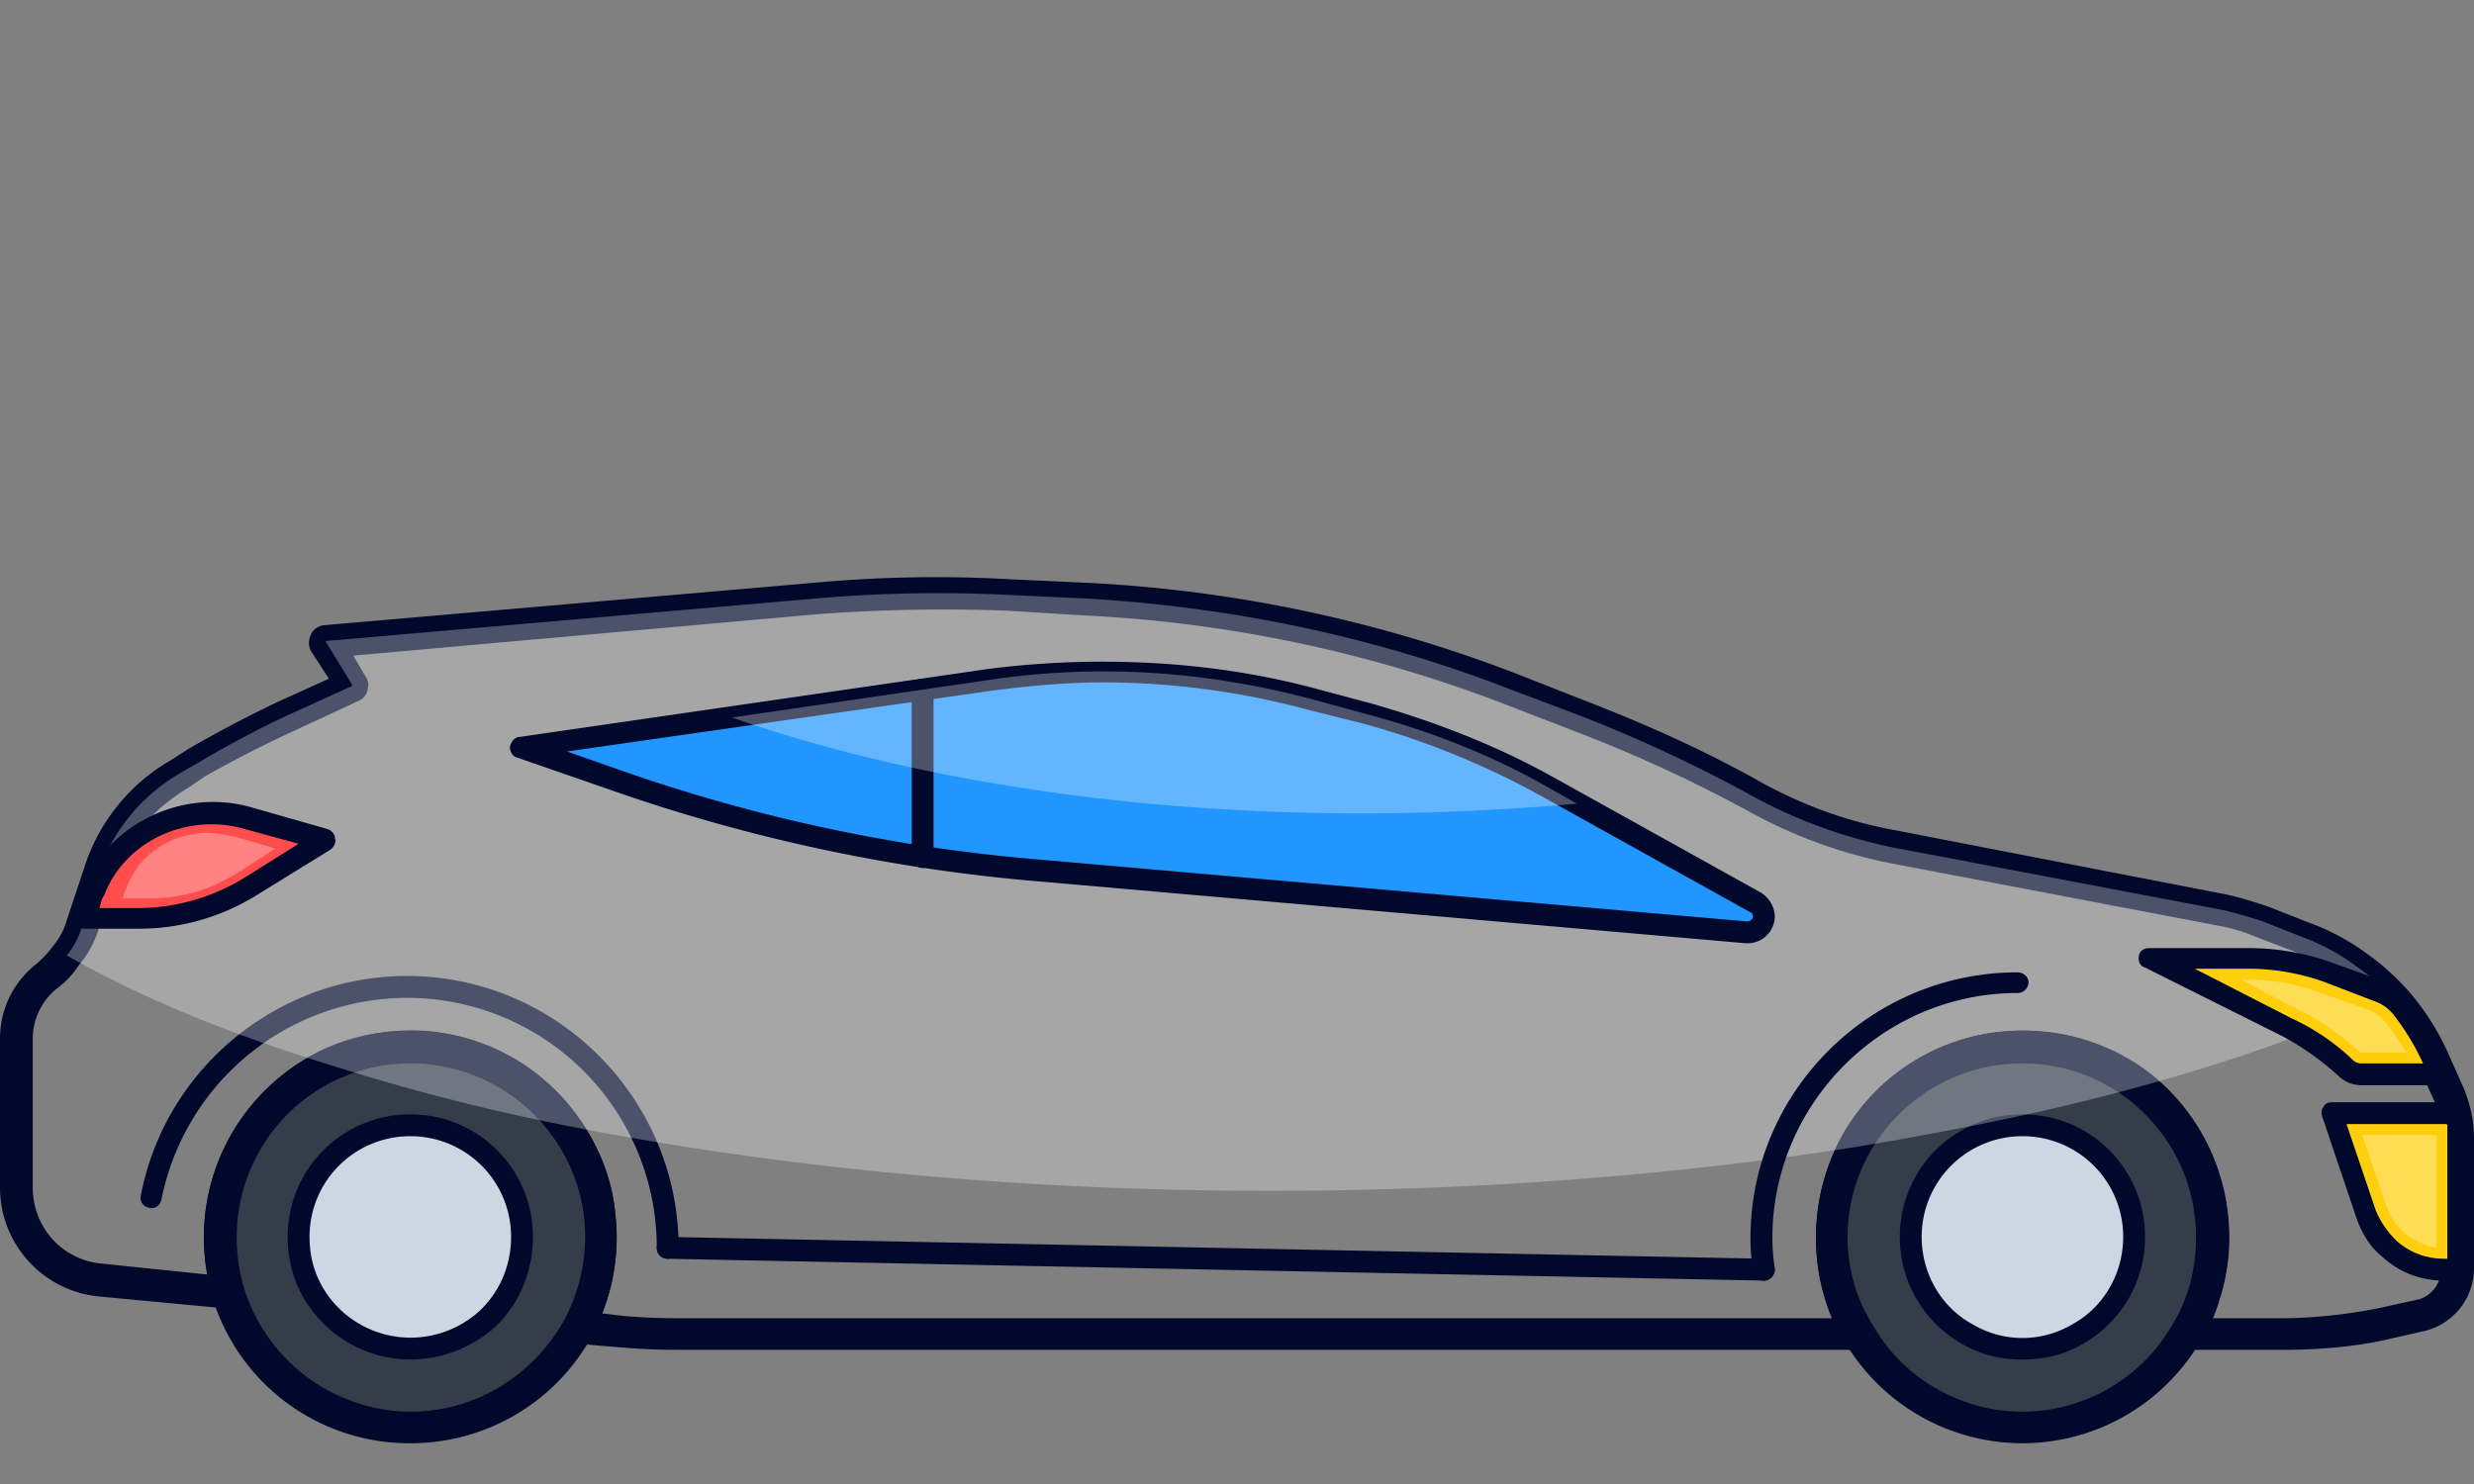 <svg width="60" height="36" fill="none" xmlns="http://www.w3.org/2000/svg"><rect width="100%" height="100%" fill="#808080" stroke="none"/><path fill-rule="evenodd" clip-rule="evenodd" d="M55.319 32.745h-2.296a.42.42 0 0 1-.354-.177.503.503 0 0 1 0-.412 4.14 4.14 0 0 0 .59-2.444c-.09-1.207-.649-2.326-1.62-3.062-.736-.56-1.649-.853-2.62-.853a4.204 4.204 0 0 0-3.68 2.207 3.994 3.994 0 0 0-.53 2.002c0 .766.206 1.502.618 2.15a.503.503 0 0 1 0 .412.42.42 0 0 1-.353.177H16.428c-.471 0-.932-.02-1.384-.06l-1.06-.088a.483.483 0 0 1-.323-.206.362.362 0 0 1 .029-.383 4.28 4.28 0 0 0 .47-2.414c-.087-.765-.352-1.472-.794-2.06a4.177 4.177 0 0 0-3.209-1.737c-.707-.03-1.384.088-2.031.412a4.241 4.241 0 0 0-2.415 3.797c0 .432.07.845.207 1.237a.386.386 0 0 1-.089.353c-.088.118-.206.177-.324.148l-3.12-.295A2.654 2.654 0 0 1 0 28.8v-3.591c0-.736.324-1.384.883-1.826.157-.137.295-.284.412-.441.157-.197.265-.403.324-.618l.412-1.237a4.625 4.625 0 0 1 2.12-2.65l.412-.265a30.718 30.718 0 0 1 2.179-1.148l1.236-.56-.441-.676a.437.437 0 0 1 0-.383c.059-.147.176-.206.294-.236l11.894-1.03c1.59-.147 3.18-.177 4.74-.088l1.914.088a33.57 33.57 0 0 1 10.333 2.179l1.796.706c1.443.56 2.886 1.207 4.24 1.973 1.03.56 2.09.942 3.238 1.148l8.038 1.56c.333.079.667.177 1 .295l.972.382c.49.177.952.422 1.384.736.333.236.638.5.912.795.079.079.157.167.236.265.334.412.608.854.824 1.325l.354.795c.176.383.294.854.294 1.295v3.18a1.57 1.57 0 0 1-1.266 1.53l-.913.207c-.824.177-1.678.236-2.502.236Zm-1.649-.766h1.649c.765 0 1.56-.088 2.326-.235l.942-.207c.353-.058.618-.382.618-.765v-3.18a2.22 2.22 0 0 0-.206-.971l-.353-.766a5.175 5.175 0 0 0-.736-1.177 5.27 5.27 0 0 0-.972-.913 4.776 4.776 0 0 0-1.207-.648l-1-.382a4.304 4.304 0 0 0-.855-.265l-8.037-1.531a11.81 11.81 0 0 1-3.444-1.266 34.948 34.948 0 0 0-4.152-1.914l-1.825-.706a32.708 32.708 0 0 0-10.069-2.12l-1.913-.118a41.024 41.024 0 0 0-4.652.088L8.567 15.904l.295.5c.059.09.088.178.059.266a.362.362 0 0 1-.207.324l-1.648.765a28.63 28.63 0 0 0-2.12 1.09l-.383.264c-.853.501-1.501 1.266-1.796 2.209l-.382 1.236a2.434 2.434 0 0 1-.471.854 2.254 2.254 0 0 1-.56.589 1.57 1.57 0 0 0-.56 1.207v3.591c0 .972.707 1.767 1.679 1.855l2.561.265a4.645 4.645 0 0 1-.088-.913c0-1.913 1.119-3.68 2.856-4.533.765-.354 1.56-.5 2.414-.471a4.96 4.96 0 0 1 3.768 2.06c.53.707.883 1.56.942 2.444a4.89 4.89 0 0 1-.324 2.355l.501.06c.432.038.873.058 1.325.058h27.998a5.01 5.01 0 0 1-.383-1.973c0-.824.206-1.648.589-2.384a4.997 4.997 0 0 1 4.387-2.62h.03a5.01 5.01 0 0 1 3.09 1.03 5.05 5.05 0 0 1 1.914 3.65c.059.796-.088 1.561-.383 2.297Z" fill="#00082B"/><path d="M59.617 30.801h-.353c-.47 0-.942-.176-1.325-.5a2.058 2.058 0 0 1-.56-.854l-.823-2.443h2.738c.176 0 .324.117.324.294v3.503Z" fill="#FFCF0D"/><path fill-rule="evenodd" clip-rule="evenodd" d="M59.618 31.066h-.353c-.56 0-1.09-.206-1.502-.588-.294-.236-.5-.59-.618-.943l-.824-2.443c-.03-.088-.03-.177.029-.236.03-.088.118-.117.206-.117h2.738c.324 0 .56.235.56.559v3.503c0 .148-.118.265-.236.265Zm-2.709-3.797.707 2.09c.118.294.294.53.5.736.324.294.736.441 1.149.441h.088v-3.238c0-.03-.03-.03-.059-.03H56.91Z" fill="#00082B"/><path d="M59.087 30.271a1.67 1.67 0 0 1-.795-.382 1.524 1.524 0 0 1-.412-.619l-.589-1.736h1.796v2.738Z" fill="#fff" style="mix-blend-mode:overlay" opacity=".3"/><path d="M14.573 30.006a4.53 4.53 0 0 1-.559 2.18 4.548 4.548 0 0 1-4.063 2.443c-2.09 0-3.827-1.384-4.416-3.268a4.611 4.611 0 0 1 4.416-5.976 4.611 4.611 0 0 1 4.622 4.622Z" fill="#353D4A"/><path fill-rule="evenodd" clip-rule="evenodd" d="M9.951 35.011a4.99 4.99 0 0 1-4.799-3.533 5.23 5.23 0 0 1-.206-1.472 5 5 0 0 1 5.005-5.004 5 5 0 0 1 5.005 5.005 5.19 5.19 0 0 1-.589 2.384 5.009 5.009 0 0 1-4.416 2.62Zm0-9.215a4.21 4.21 0 0 0-4.21 4.21c0 .432.06.845.177 1.237a4.259 4.259 0 0 0 4.033 3.003c1.56 0 2.974-.854 3.74-2.238a4.3 4.3 0 0 0 .5-2.002c0-2.325-1.914-4.21-4.24-4.21Z" fill="#00082B"/><path d="M11.806 31.98c-.471.47-1.119.735-1.855.735a2.68 2.68 0 0 1-2.208-1.148 2.599 2.599 0 0 1-.5-1.56 2.701 2.701 0 0 1 2.708-2.709 2.701 2.701 0 0 1 2.709 2.709c0 .765-.324 1.472-.854 1.972Z" fill="#CBD7E3"/><path fill-rule="evenodd" clip-rule="evenodd" d="M9.951 32.98a2.984 2.984 0 0 1-2.414-1.236c-.383-.501-.56-1.12-.56-1.738a2.965 2.965 0 0 1 2.974-2.973 2.965 2.965 0 0 1 2.974 2.973c0 .825-.324 1.62-.913 2.18a3.11 3.11 0 0 1-2.06.794Zm0-5.417a2.438 2.438 0 0 0-2.444 2.444c0 .53.148 1 .442 1.413a2.47 2.47 0 0 0 2.002 1.03 2.49 2.49 0 0 0 1.678-.648c.5-.47.766-1.118.766-1.796a2.438 2.438 0 0 0-2.444-2.443Z" fill="#00082B"/><path d="M16.192 30.537a.264.264 0 0 1-.264-.265 6.056 6.056 0 0 0-6.065-6.065 6.082 6.082 0 0 0-5.947 4.887c-.03.147-.147.235-.295.206-.147-.03-.235-.147-.206-.294.59-3.092 3.327-5.33 6.448-5.33 3.65 0 6.595 2.974 6.595 6.596a.264.264 0 0 1-.265.265Z" fill="#00082B"/><path d="M53.67 30.006a4.56 4.56 0 0 1-.647 2.356 4.625 4.625 0 0 1-3.975 2.267c-1.678 0-3.15-.913-3.974-2.267a4.56 4.56 0 0 1-.648-2.356 4.611 4.611 0 0 1 4.622-4.622 4.611 4.611 0 0 1 4.623 4.622Z" fill="#353D4A"/><path fill-rule="evenodd" clip-rule="evenodd" d="M49.048 35.011a5.005 5.005 0 0 1-4.298-2.443 4.863 4.863 0 0 1-.707-2.561 5 5 0 0 1 5.005-5.005 5 5 0 0 1 5.005 5.005 4.86 4.86 0 0 1-.707 2.56 5.005 5.005 0 0 1-4.298 2.444Zm0-9.215c-2.326 0-4.24 1.885-4.24 4.21 0 .766.206 1.502.619 2.15.736 1.295 2.149 2.09 3.62 2.09 1.473 0 2.886-.795 3.622-2.09.412-.648.589-1.384.589-2.15a4.21 4.21 0 0 0-4.21-4.21Z" fill="#00082B"/><path d="M50.403 32.362a2.656 2.656 0 0 1-1.355.353c-.5 0-.942-.118-1.354-.353a2.697 2.697 0 0 1-1.354-2.356 2.701 2.701 0 0 1 2.708-2.708 2.701 2.701 0 0 1 2.709 2.709c0 1-.53 1.884-1.354 2.355Z" fill="#CBD7E3"/><path fill-rule="evenodd" clip-rule="evenodd" d="M49.049 32.98c-.53 0-1.03-.118-1.472-.383a2.968 2.968 0 0 1-1.502-2.59 2.965 2.965 0 0 1 2.974-2.974 2.965 2.965 0 0 1 2.973 2.973 2.97 2.97 0 0 1-1.501 2.591c-.442.265-.942.383-1.472.383Zm0-5.417a2.438 2.438 0 0 0-2.444 2.444c0 .883.471 1.707 1.237 2.12a2.365 2.365 0 0 0 2.414 0c.765-.413 1.236-1.237 1.236-2.12a2.437 2.437 0 0 0-2.443-2.444Z" fill="#00082B"/><path d="M57.998 24.177c-1.766.825-3.827 1.56-6.094 2.179-2.12.589-4.445 1.06-6.918 1.472-4.328.677-9.127 1.06-14.19 1.06-6.242 0-12.071-.589-17.106-1.59a51.912 51.912 0 0 1-5.711-1.472c-2.473-.765-4.622-1.649-6.36-2.65a2.03 2.03 0 0 0 .383-.736l.383-1.236c.324-1.03 1.03-1.884 1.973-2.444l.412-.235a24.847 24.847 0 0 1 2.149-1.148l1.62-.736v-.03l-.648-1.06 11.864-1.03c1.57-.138 3.14-.167 4.71-.089l1.914.089c3.474.206 6.919.912 10.187 2.178l1.795.677a35.78 35.78 0 0 1 4.21 1.973c1.031.56 2.18.972 3.327 1.207l8.067 1.531c.314.079.618.167.913.265l.971.383c.471.176.903.412 1.296.706.314.216.598.462.853.736Z" fill="#fff" style="mix-blend-mode:overlay" opacity=".3"/><path d="M42.778 31.066c-.148 0-.265-.117-.265-.235a5.23 5.23 0 0 1-.06-.795c0-3.562 2.915-6.448 6.478-6.448.147 0 .265.118.265.236a.264.264 0 0 1-.265.265c-3.268 0-5.947 2.679-5.947 5.947 0 .235.02.48.058.736a.287.287 0 0 1-.235.294h-.03Z" fill="#00082B"/><path d="M3.327 22.293H2.061l.147-.471c.02-.078.04-.147.06-.206.588-1.472 2.237-2.208 3.768-1.767l1.854.53-1.796 1.12c-.824.5-1.766.794-2.767.794Z" fill="#FF4D4D"/><path fill-rule="evenodd" clip-rule="evenodd" d="M3.327 22.529H2.061a.267.267 0 0 1-.206-.089c-.059-.059-.059-.147-.03-.235l.118-.471a1.15 1.15 0 0 0 .089-.236c.618-1.53 2.414-2.385 4.062-1.914l1.855.53c.088.03.177.118.177.236.03.088-.03.206-.118.265l-1.766 1.09a5.397 5.397 0 0 1-2.915.824Zm-.913-.5h.913c.942 0 1.855-.266 2.65-.766l1.266-.795-1.296-.354c-1.413-.412-2.914.295-3.415 1.59a.653.653 0 0 0-.088.206l-.03.118Z" fill="#00082B"/><path d="m2.974 21.793.03-.089a1 1 0 0 1 .058-.147c.294-.824 1.09-1.354 2.002-1.354.216.02.422.049.618.088l1.001.294-.971.619a3.876 3.876 0 0 1-2.032.589h-.706Z" fill="#fff" style="mix-blend-mode:overlay" opacity=".3"/><path d="M59.176 26.061h-1.913a.56.56 0 0 1-.383-.147 4.656 4.656 0 0 0-1.413-.971l-3.327-1.678h2.385c.677 0 1.325.088 1.943.323l1.148.413c.236.088.442.235.618.441.314.373.57.785.766 1.237l.176.383Z" fill="#FFCF0D"/><path fill-rule="evenodd" clip-rule="evenodd" d="M59.176 26.326h-1.914a.804.804 0 0 1-.559-.235 6.8 6.8 0 0 0-1.325-.942l-3.356-1.678c-.118-.03-.177-.148-.147-.295.03-.117.117-.176.265-.176h2.384a5.89 5.89 0 0 1 2.032.353l1.148.412c.294.088.53.265.736.5.314.413.579.845.795 1.296l.176.412c.03.06.03.147 0 .236a.268.268 0 0 1-.235.117ZM53.229 23.5l2.355 1.207a5.42 5.42 0 0 1 1.472 1.001.282.282 0 0 0 .206.089h1.502a5.84 5.84 0 0 0-.736-1.207 1.057 1.057 0 0 0-.5-.324l-1.149-.442a5.51 5.51 0 0 0-1.855-.324H53.23Z" fill="#00082B"/><path d="M57.262 25.532h-.03a5.929 5.929 0 0 0-1.53-1.06l-1.354-.707h.176a4.94 4.94 0 0 1 1.767.324l1.148.412a.896.896 0 0 1 .383.265c.196.236.372.49.53.766h-1.09Z" fill="#fff" style="mix-blend-mode:overlay" opacity=".3"/><path d="m42.778 31.066-26.585-.53a.264.264 0 0 1-.265-.265c0-.147.117-.265.265-.265l26.585.53c.147 0 .264.118.264.265a.264.264 0 0 1-.264.265Z" fill="#00082B"/><path d="M42.777 22.234c0 .206-.177.383-.412.383h-.03l-17.134-1.502a42.787 42.787 0 0 1-10.363-2.208l-2.208-.765 5.123-.736 6.241-.913a18.759 18.759 0 0 1 2.767-.206c1.708 0 3.416.236 5.064.677l1.296.354c1.56.412 3.061 1 4.445 1.795l.677.383 4.328 2.385c.118.088.206.206.206.353Z" fill="#2196FF"/><path fill-rule="evenodd" clip-rule="evenodd" d="M42.365 22.882h-.03L25.173 21.38a41.934 41.934 0 0 1-10.422-2.237l-2.208-.765c-.118-.03-.177-.148-.177-.265.03-.118.118-.236.236-.236l11.364-1.649a21.944 21.944 0 0 1 2.797-.176c1.737 0 3.474.206 5.122.647l1.325.354c1.56.441 3.091 1.03 4.505 1.825l4.975 2.767a.707.707 0 0 1 .353.59.66.66 0 0 1-.677.647ZM13.75 18.23l1.178.412A40.765 40.765 0 0 0 25.2 20.851l17.164 1.501c.089 0 .147-.059.147-.118s-.029-.098-.088-.118L37.45 19.35a19.644 19.644 0 0 0-4.387-1.796l-1.295-.324a19.168 19.168 0 0 0-5.005-.677c-.913 0-1.826.088-2.738.206L13.749 18.23Z" fill="#00082B"/><path d="M22.375 21.057a.264.264 0 0 1-.265-.265v-4.063c0-.147.118-.265.265-.265.148 0 .265.118.265.265v4.063a.264.264 0 0 1-.265.265Z" fill="#00082B"/><path d="M38.244 19.496a59.54 59.54 0 0 1-5.211.236c-5.83 0-11.158-.883-15.28-2.326l6.241-.913a18.761 18.761 0 0 1 2.768-.206c1.707 0 3.415.236 5.064.677l1.295.354c1.56.412 3.062 1 4.445 1.795l.678.383Z" fill="#fff" style="mix-blend-mode:overlay" opacity=".3"/></svg>